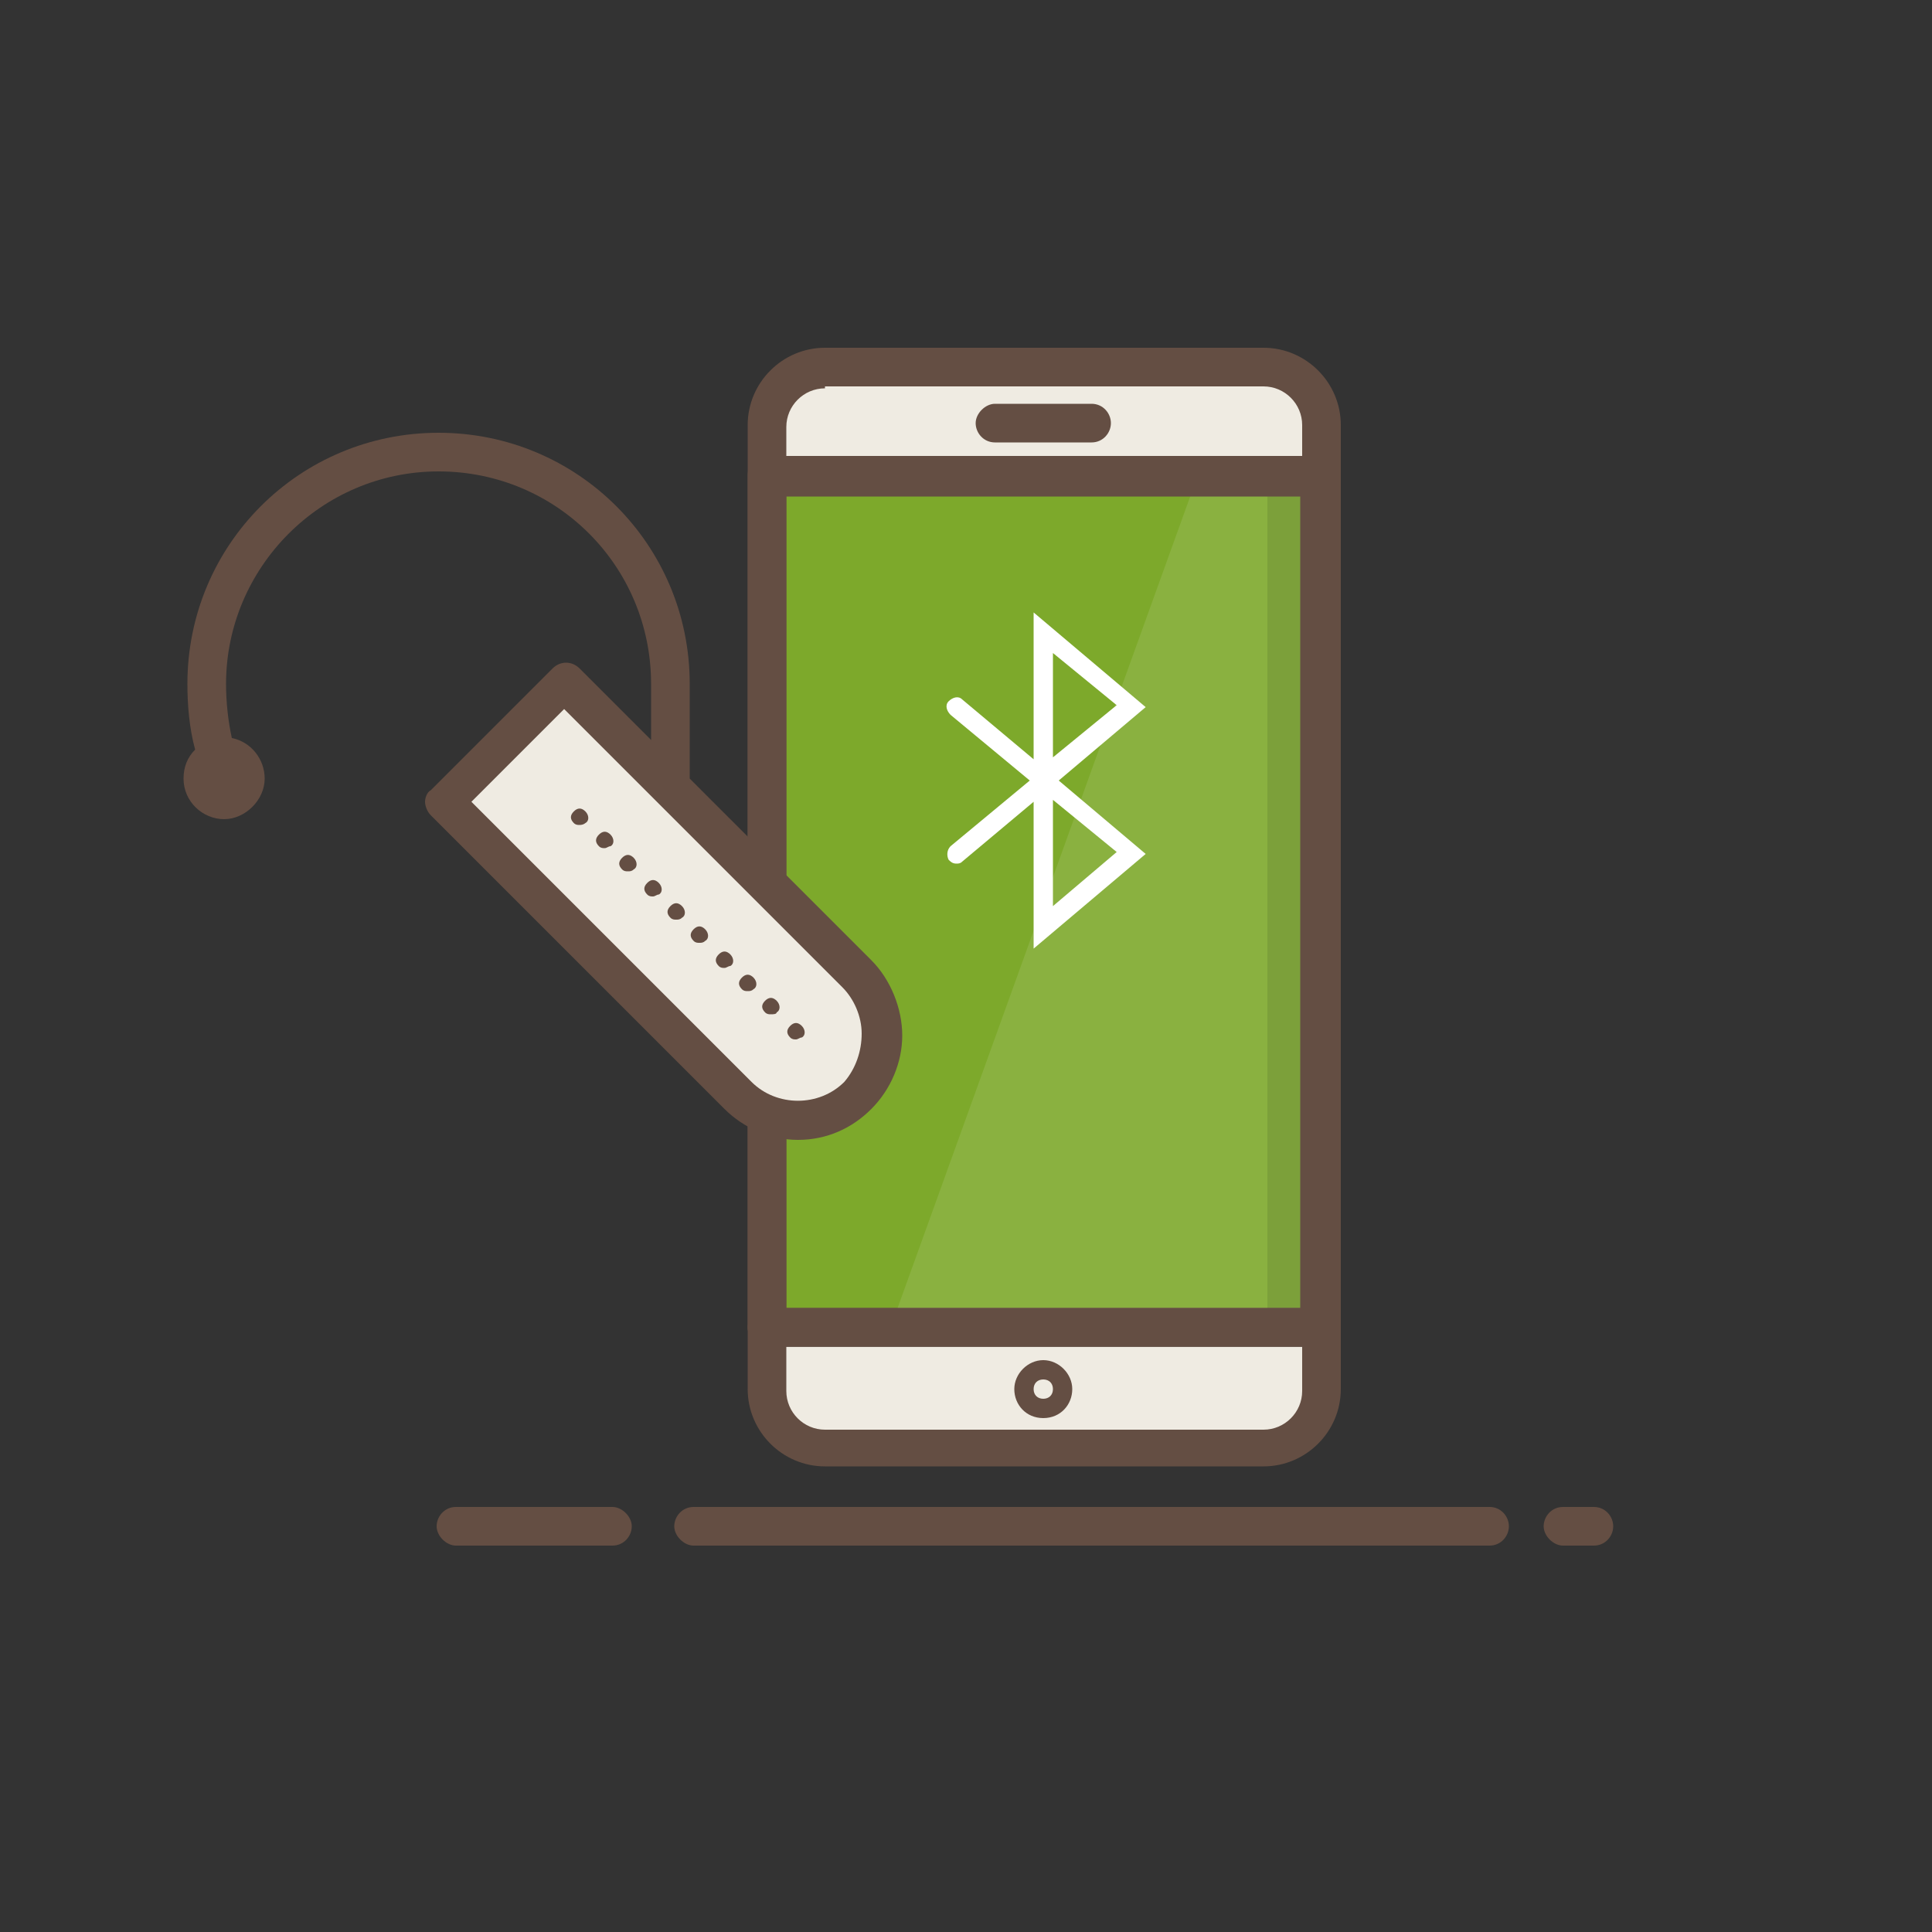 <?xml version="1.0" encoding="utf-8"?>
<!-- Generator: Adobe Illustrator 22.0.1, SVG Export Plug-In . SVG Version: 6.00 Build 0)  -->
<svg version="1.1" id="Capa_1" xmlns="http://www.w3.org/2000/svg" xmlns:xlink="http://www.w3.org/1999/xlink" x="0px" y="0px"
	 viewBox="0 0 100 100" style="enable-background:new 0 0 100 100;" xml:space="preserve">
<rect x="0" y="0" width="100" height="100" fill="#333333" stroke="none"/>
<rect id="COLOR" class="dashboard_main_color" x="39.7" y="24.3" style="fill:#7DA92B;" width="28.6" height="44.1"/>
<g>
	<path style="fill:#EFEBE2;" d="M68.4,22c0-1.6-1.3-3-3-3H42.7c-1.6,0-3,1.3-3,3v2.6h28.6V22z"/>
	<path style="fill:#EFEBE2;" d="M39.7,69.7v2.2c0,1.6,1.3,3,3,3h22.7c1.6,0,3-1.3,3-3v-2.2H39.7z"/>
</g>
<g>
	<path style="fill:#644E43;" d="M77.1,78H35.9c-0.6,0-1,0.5-1,1s0.5,1,1,1h41.2c0.6,0,1-0.5,1-1S77.7,78,77.1,78z"/>
	<path style="fill:#644E43;" d="M82.5,78h-1.6c-0.6,0-1,0.5-1,1s0.5,1,1,1h1.6c0.6,0,1-0.5,1-1S83.1,78,82.5,78z"/>
	<path style="fill:#644E43;" d="M31.7,78h-8.1c-0.6,0-1,0.5-1,1s0.5,1,1,1h8.1c0.6,0,1-0.5,1-1S32.2,78,31.7,78z"/>
</g>
<g>
	<path style="fill:#644E43;" d="M65.4,75.9H42.7c-2.2,0-4-1.8-4-4V22c0-2.2,1.8-4,4-4h22.7c2.2,0,4,1.8,4,4v49.9
		C69.4,74.1,67.6,75.9,65.4,75.9z M42.7,20.1c-1.1,0-2,0.9-2,2v49.9c0,1.1,0.9,2,2,2h22.7c1.1,0,2-0.9,2-2V22c0-1.1-0.9-2-2-2H42.7z
		"/>
</g>
<path style="fill:#644E43;" d="M56.5,22.9h-5c-0.6,0-1-0.5-1-1s0.5-1,1-1h5c0.6,0,1,0.5,1,1S57.1,22.9,56.5,22.9z"/>
<path style="fill:#644E43;" d="M68.4,69.7H39.7c-0.6,0-1-0.5-1-1s0.5-1,1-1h28.6c0.6,0,1,0.5,1,1S68.9,69.7,68.4,69.7z"/>
<path style="fill:#644E43;" d="M54,73.4c-0.9,0-1.5-0.7-1.5-1.5s0.7-1.5,1.5-1.5s1.5,0.7,1.5,1.5S54.9,73.4,54,73.4z M54,71.4
	c-0.3,0-0.5,0.2-0.5,0.5s0.2,0.5,0.5,0.5s0.5-0.2,0.5-0.5S54.3,71.4,54,71.4z"/>
<path style="fill:#FFFFFF;" d="M54.8,40.4L54.8,40.4l4.5-3.8l-5.8-4.9v7.6l-3.7-3.1c-0.2-0.2-0.5-0.1-0.7,0.1
	c-0.2,0.2-0.1,0.5,0.1,0.7l4.1,3.4l-4.1,3.4c-0.2,0.2-0.2,0.5-0.1,0.7c0.1,0.1,0.2,0.2,0.4,0.2c0.1,0,0.2,0,0.3-0.1l3.7-3.1v7.6
	l5.8-4.9L54.8,40.4L54.8,40.4z M54.5,33.8l3.3,2.7l-3.3,2.7V33.8z M54.5,46.9v-5.5l3.3,2.7L54.5,46.9z"/>
<polygon style="opacity:0.1;fill:#FFFFFF;" points="62,24.6 46.1,68.7 68.4,68.7 68.4,24.6 "/>
<rect x="65.6" y="24.9" style="opacity:0.1;" width="2.4" height="43.8"/>
<g>
	<defs>
		<path id="SVGID_1_" d="M68.4,69.7H39.7c-0.6,0-1-0.5-1-1V24.6c0-0.6,0.5-1,1-1h28.6c0.6,0,1,0.5,1,1v44.1
			C69.4,69.3,68.9,69.7,68.4,69.7z M40.7,67.7h26.6v-42H40.7V67.7z"/>
	</defs>
	<use xlink:href="#SVGID_1_"  style="overflow:visible;fill:#644E43;"/>
	<clipPath id="SVGID_2_">
		<use xlink:href="#SVGID_1_"  style="overflow:visible;"/>
	</clipPath>
</g>
<path style="fill:#EFEBE2;" d="M44.4,56.7L44.4,56.7c-1.7,1.7-4.5,1.7-6.3,0L23,41.5l6.3-6.3l15.2,15.2C46.1,52.2,46.1,55,44.4,56.7
	z"/>
<g>
	<path style="fill:#644E43;" d="M45.1,49.7l-9.4-9.4v-4.9c0-7.2-5.8-13-13-13s-13,5.8-13,13c0,1.1,0.1,2.3,0.4,3.4
		c-0.4,0.4-0.6,0.9-0.6,1.5c0,1.2,1,2.1,2.1,2.1s2.1-1,2.1-2.1c0-1-0.7-1.9-1.7-2.1c-0.2-0.9-0.3-1.9-0.3-2.8c0-6,4.9-11,11-11
		s11,4.9,11,11v2.9L30,34.6c-0.4-0.4-1-0.4-1.4,0l-6.3,6.3C22.1,41,22,41.3,22,41.5s0.1,0.5,0.3,0.7l15.2,15.2c1,1,2.4,1.6,3.8,1.6
		c1.5,0,2.8-0.6,3.8-1.6c1-1,1.6-2.4,1.6-3.8S46.1,50.7,45.1,49.7z M43.7,56c-1.3,1.3-3.5,1.3-4.8,0L24.4,41.5l4.8-4.8l4.8,4.8
		c0,0,0,0,0,0l9.6,9.6c0.6,0.6,1,1.5,1,2.4S44.3,55.3,43.7,56z"/>
	<path style="fill:#644E43;" d="M41.2,53.8c-0.1,0-0.2,0-0.3-0.1l0,0c-0.2-0.2-0.2-0.4,0-0.6c0.2-0.2,0.4-0.2,0.6,0
		c0.2,0.2,0.2,0.5,0,0.6C41.4,53.7,41.3,53.8,41.2,53.8z M39.9,52.5c-0.1,0-0.2,0-0.3-0.1l0,0c-0.2-0.2-0.2-0.4,0-0.6s0.4-0.2,0.6,0
		s0.2,0.5,0,0.6C40.2,52.5,40,52.5,39.9,52.5z M38.7,51.3c-0.1,0-0.2,0-0.3-0.1l0,0c-0.2-0.2-0.2-0.4,0-0.6s0.4-0.2,0.6,0
		s0.2,0.5,0,0.6C38.9,51.3,38.8,51.3,38.7,51.3z M37.5,50.1c-0.1,0-0.2,0-0.3-0.1l0,0c-0.2-0.2-0.2-0.4,0-0.6s0.4-0.2,0.6,0
		s0.2,0.5,0,0.6C37.7,50,37.6,50.1,37.5,50.1z M36.2,48.8c-0.1,0-0.2,0-0.3-0.1l0,0c-0.2-0.2-0.2-0.4,0-0.6s0.4-0.2,0.6,0
		s0.2,0.5,0,0.6C36.4,48.8,36.3,48.8,36.2,48.8z M35,47.6c-0.1,0-0.2,0-0.3-0.1l0,0c-0.2-0.2-0.2-0.4,0-0.6s0.4-0.2,0.6,0
		s0.2,0.5,0,0.6C35.2,47.6,35.1,47.6,35,47.6z M33.8,46.4c-0.1,0-0.2,0-0.3-0.1l0,0c-0.2-0.2-0.2-0.4,0-0.6s0.4-0.2,0.6,0
		s0.2,0.5,0,0.6C34,46.3,33.9,46.4,33.8,46.4z M32.5,45.1c-0.1,0-0.2,0-0.3-0.1l0,0c-0.2-0.2-0.2-0.4,0-0.6s0.4-0.2,0.6,0
		s0.2,0.5,0,0.6C32.7,45.1,32.6,45.1,32.5,45.1z M31.3,43.9c-0.1,0-0.2,0-0.3-0.1l0,0c-0.2-0.2-0.2-0.4,0-0.6s0.4-0.2,0.6,0
		s0.2,0.5,0,0.6C31.5,43.8,31.4,43.9,31.3,43.9z M30,42.7c-0.1,0-0.2,0-0.3-0.1l0,0c-0.2-0.2-0.2-0.4,0-0.6s0.4-0.2,0.6,0
		s0.2,0.5,0,0.6C30.3,42.6,30.2,42.7,30,42.7z"/>
</g>
</svg>
